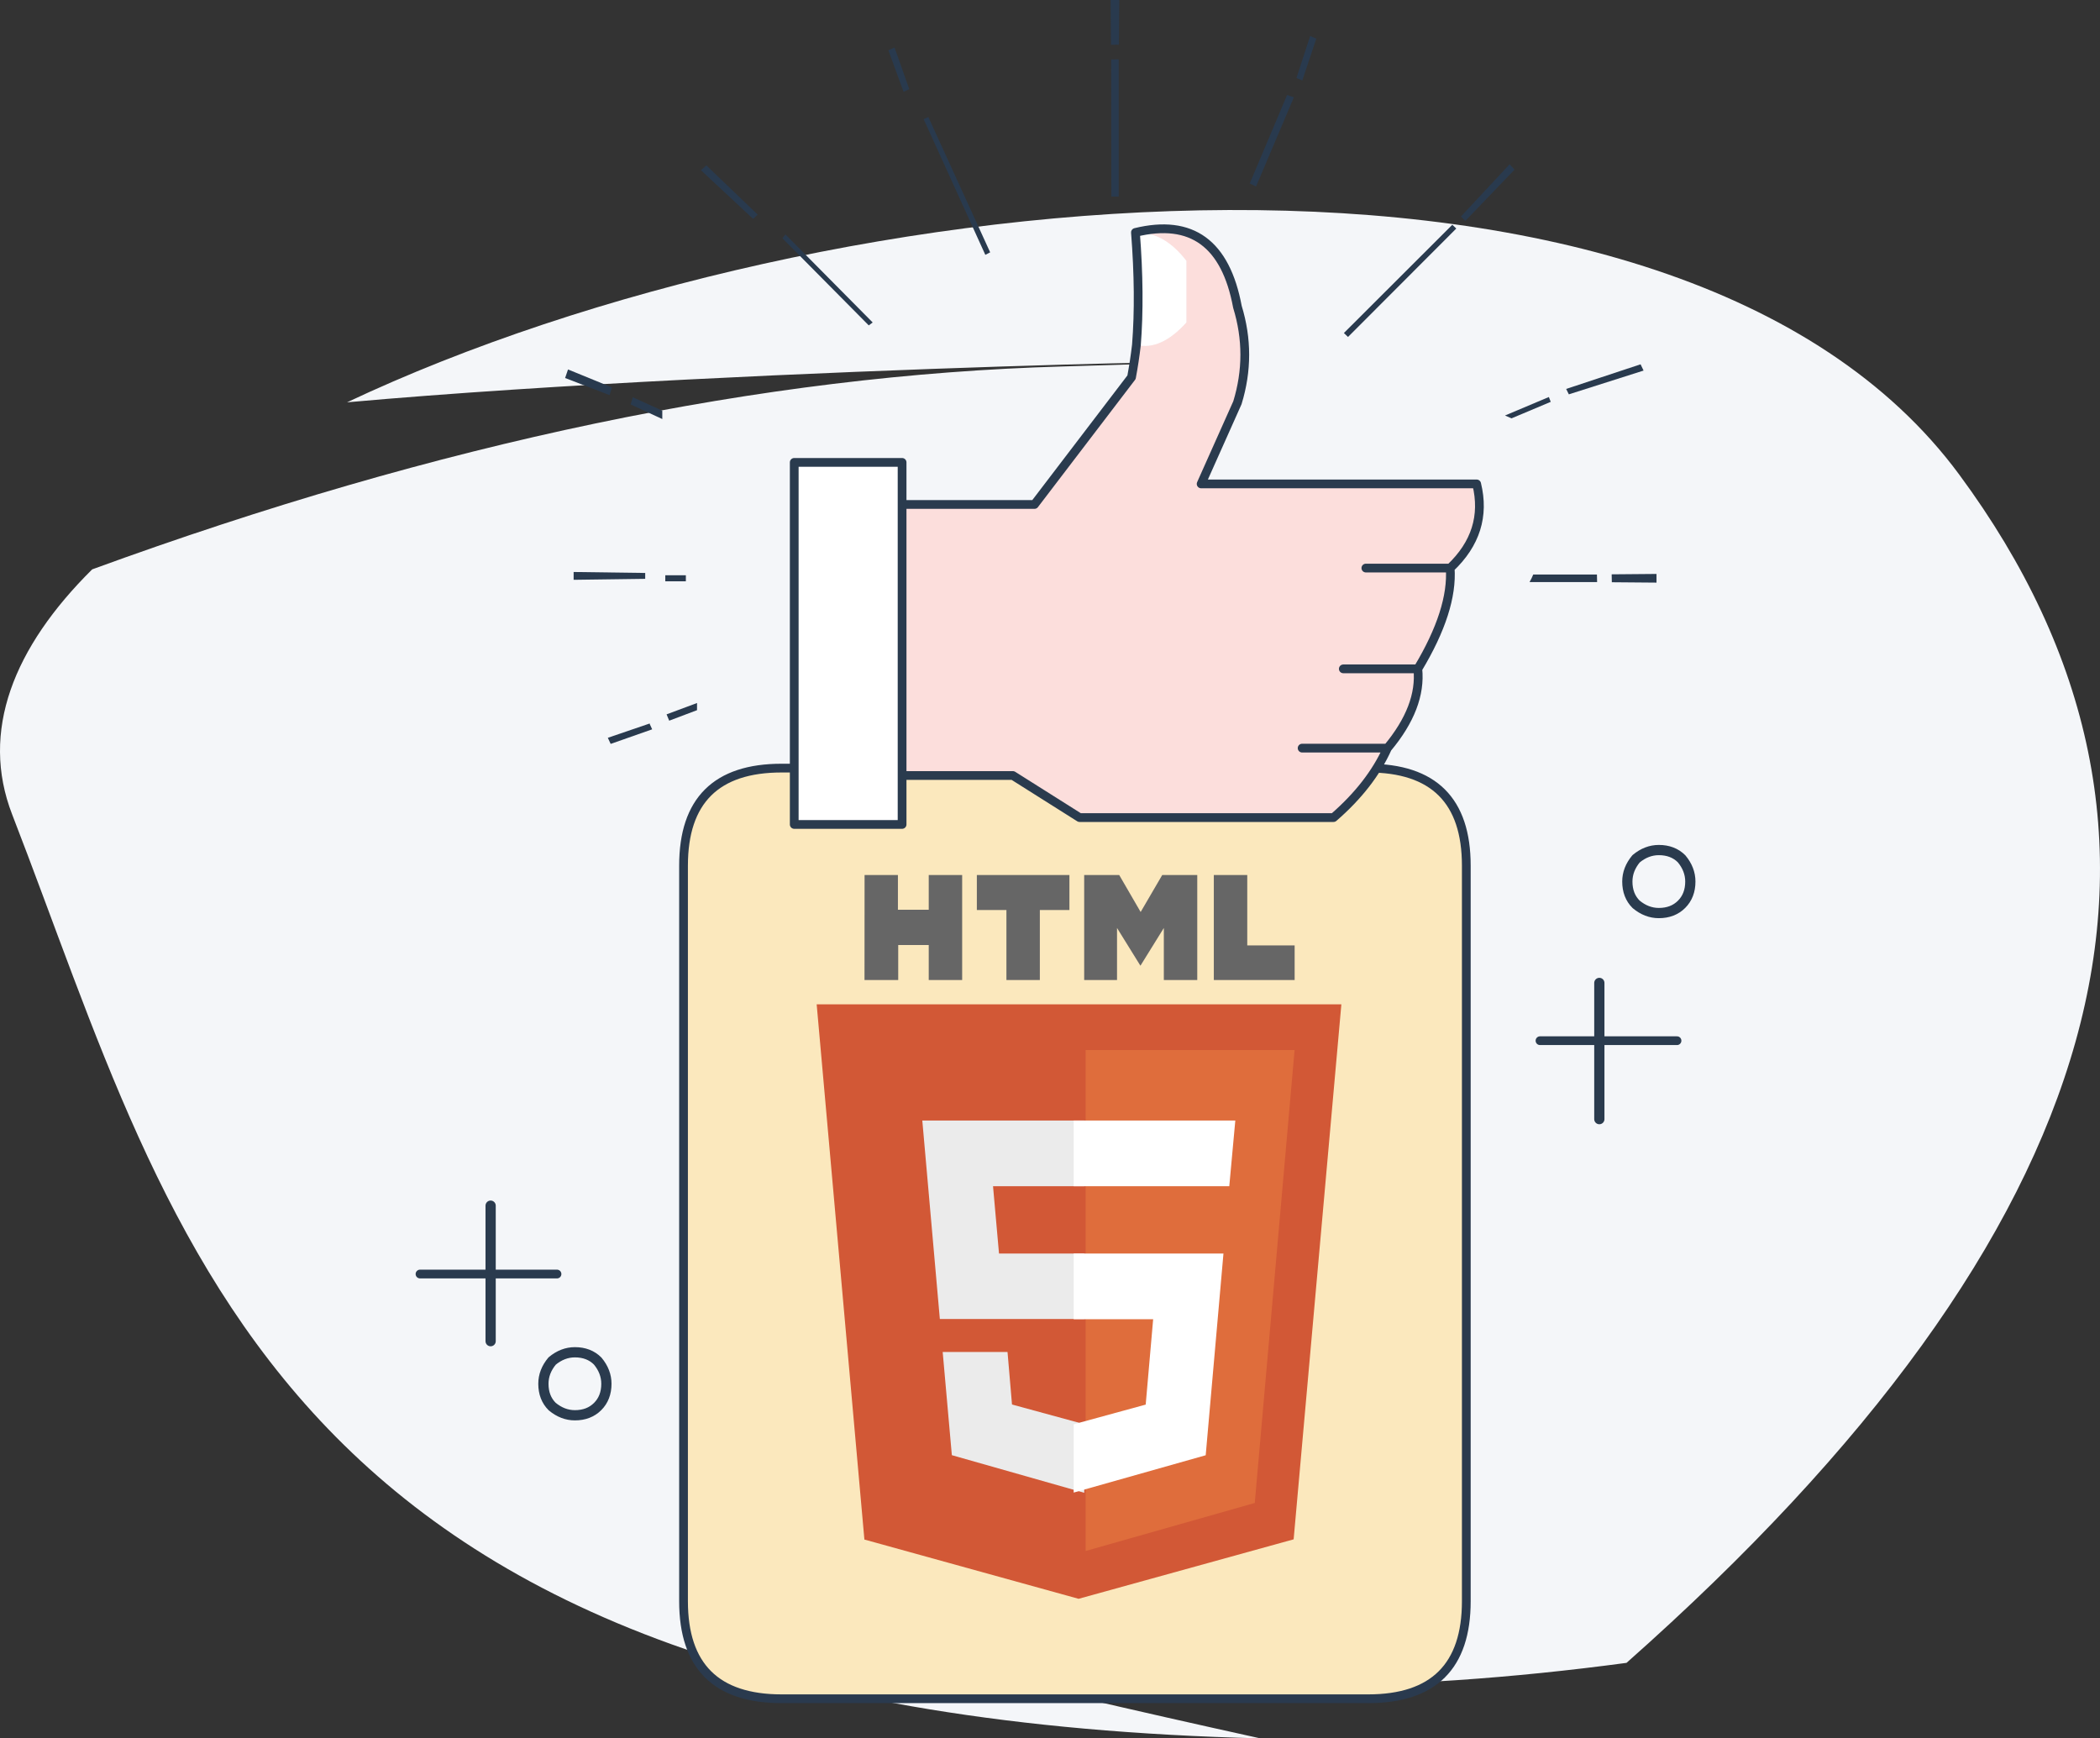 <?xml version="1.0" encoding="UTF-8"?>
<svg width="180px" height="149px" viewBox="0 0 180 149" version="1.1" xmlns="http://www.w3.org/2000/svg" xmlns:xlink="http://www.w3.org/1999/xlink">
    <rect x="0" y="0" width="180" height="149" fill="#333333" stroke="none"/>
    <!-- Generator: Sketch 53.2 (72643) - https://sketchapp.com -->
    <title>Group 46</title>
    <desc>Created with Sketch.</desc>
    <g id="Page-2" stroke="none" stroke-width="1" fill="none" fill-rule="evenodd">
        <g id="HOME-" transform="translate(-125, -2910)">
            <g id="Group-46" transform="translate(125, 2910)">
                <g id="Group-45">
                    <g id="Group-36" transform="translate(0, 18)" fill="#F4F6F9">
                        <g id="sol_3">
                            <path d="M172.098,100.198 C142.336,111.072 114.605,116.869 88.907,117.59 C56.585,118.497 114.805,117.692 150.253,114.517 C108.849,134.037 36.209,141.01 12.072,108.331 C-10.732,77.459 -1.228,43.506 40.584,6.472 C60.333,3.818 78.677,3.878 95.614,6.652 C112.29,9.384 94.112,4.875 71.974,1.24766864e-11 C156.751,2.099 164.625,42.249 178.957,79.189 C181.721,86.314 178.841,93.518 172.098,100.198 Z" id="Combined-Shape-Copy-6" transform="translate(90, 65.5) scale(-1, -1) translate(-90, -65.5) "></path>
                        </g>
                    </g>
                    <g id="190308-No-App" transform="translate(36, 0)">
                        <g id="Group" transform="translate(22, 65)">
                            <g id="Layer1_0_MEMBER_0_MEMBER_0_FILL-link" fill="#FBE8BD" fill-rule="nonzero">
                                <g id="Layer1_0_MEMBER_0_MEMBER_0_FILL">
                                    <path d="M8.996,0.836 C3.391,0.836 0.589,3.623 0.589,9.198 L0.589,72.243 C0.589,77.817 3.391,80.604 8.996,80.604 L59.275,80.604 C64.881,80.604 67.683,77.817 67.683,72.243 L67.683,9.198 C67.683,3.623 64.881,0.836 59.275,0.836 L8.996,0.836 Z" id="Path"></path>
                                </g>
                            </g>
                            <g id="Layer1_0_MEMBER_0_MEMBER_0_1_STROKES-link" stroke="#2A3A4E" stroke-linecap="round" stroke-linejoin="round" stroke-width="0.75">
                                <path d="M8.996,0.836 L59.275,0.836 C64.881,0.836 67.683,3.623 67.683,9.198 L67.683,72.243 C67.683,77.817 64.881,80.604 59.275,80.604 L8.996,80.604 C3.391,80.604 0.589,77.817 0.589,72.243 L0.589,9.198 C0.589,3.623 3.391,0.836 8.996,0.836 Z" id="Layer1_0_MEMBER_0_MEMBER_0_1_STROKES"></path>
                            </g>
                        </g>
                        <g id="Group" transform="translate(38, 75)" fill="#666666" fill-rule="nonzero">
                            <g id="Layer1_0_MEMBER_0_MEMBER_0_MEMBER_0_MEMBER_0_FILL-link">
                                <g id="Layer1_0_MEMBER_0_MEMBER_0_MEMBER_0_MEMBER_0_FILL">
                                    <path d="M8.471,9 L8.471,0 L5.606,0 L5.606,2.974 L2.965,2.974 L2.965,0 L0.106,0 L0.1,9 L2.99,9 L2.99,6 L5.606,6 L5.606,9 L8.471,9 L8.471,9 Z M17.665,3 L17.665,0 L9.73,0 L9.73,3 L12.265,3 L12.265,9 L15.13,9 L15.13,3 L17.665,3 L17.665,3 Z M28.622,9 L28.622,0 L25.62,0 L23.77,3.17 L21.932,0 L18.93,0 L18.93,9 L21.745,9 L21.745,4.539 L23.751,7.774 L25.757,4.539 L25.757,9 L28.622,9 L28.622,9 Z M36.969,9 L36.969,6.033 L32.908,6.033 L32.908,0 L30.042,0 L30.042,9 L36.969,9 Z" id="Shape"></path>
                                </g>
                            </g>
                        </g>
                        <g id="Group" transform="translate(34, 86)" fill="#D25836" fill-rule="nonzero">
                            <g id="Layer1_0_MEMBER_0_MEMBER_0_MEMBER_0_MEMBER_1_FILL-link">
                                <g id="Layer1_0_MEMBER_0_MEMBER_0_MEMBER_0_MEMBER_1_FILL">
                                    <polygon id="Path" points="4.091 45.958 22.45 51.037 40.884 45.94 44.975 0.081 0 0.081"></polygon>
                                </g>
                            </g>
                        </g>
                        <g id="Group" transform="translate(57, 90)" fill="#DF6D3C" fill-rule="nonzero">
                            <g id="Layer1_0_MEMBER_0_MEMBER_0_MEMBER_0_MEMBER_2_FILL-link">
                                <g id="Layer1_0_MEMBER_0_MEMBER_0_MEMBER_0_MEMBER_2_FILL">
                                    <polygon id="Path" points="0.054 42.939 14.551 38.823 17.964 0 0.054 0"></polygon>
                                </g>
                            </g>
                        </g>
                        <g id="Group" transform="translate(43, 96)" fill="#EBEBEB" fill-rule="nonzero">
                            <g id="Layer1_0_MEMBER_0_MEMBER_0_MEMBER_0_MEMBER_3_FILL-link">
                                <g id="Layer1_0_MEMBER_0_MEMBER_0_MEMBER_0_MEMBER_3_FILL">
                                    <path d="M7.743,24.384 L7.359,19.882 L1.802,19.882 L2.587,28.726 L13.933,31.95 L13.933,26.071 L7.743,24.384 L7.743,24.384 Z M6.629,11.442 L6.117,5.674 L13.933,5.674 L13.933,0.043 L0.055,0.043 L1.558,17.054 L13.933,17.054 L13.933,11.442 L6.629,11.442 Z" id="Shape"></path>
                                </g>
                            </g>
                        </g>
                        <g id="Group" transform="translate(56, 96)" fill="#FFFFFF" fill-rule="nonzero">
                            <g id="Layer1_0_MEMBER_0_MEMBER_0_MEMBER_0_MEMBER_4_FILL-link">
                                <g id="Layer1_0_MEMBER_0_MEMBER_0_MEMBER_0_MEMBER_4_FILL">
                                    <path d="M6.203,24.391 L0.03,26.078 L0.03,31.932 L11.346,28.732 L12.868,11.442 L0.03,11.442 L0.03,17.073 L6.842,17.073 L6.203,24.391 L6.203,24.391 Z M13.884,0.043 L0.03,0.043 L0.03,5.674 L13.367,5.674 L13.884,0.043 Z" id="Shape"></path>
                                </g>
                            </g>
                        </g>
                        <g id="Group" transform="translate(100, 83)" stroke="#2A3B4E" stroke-linecap="round" stroke-linejoin="round" stroke-width="0.877">
                            <g id="Layer1_0_MEMBER_0_MEMBER_1_1_STROKES-link" transform="translate(0.193, 0.736)">
                                <path d="M0.893,0.513 L0.893,12.187" id="Layer1_0_MEMBER_0_MEMBER_1_1_STROKES"></path>
                            </g>
                        </g>
                        <g id="Group" transform="translate(96, 88)" stroke="#2A3B4E" stroke-linecap="round" stroke-linejoin="round" stroke-width="0.75">
                            <g id="Layer1_0_MEMBER_0_MEMBER_2_1_STROKES-link">
                                <path d="M0,1.2 L11.743,1.2" id="Layer1_0_MEMBER_0_MEMBER_2_1_STROKES"></path>
                            </g>
                        </g>
                        <g id="Group" transform="translate(102, 72)" stroke="#2A3B4E" stroke-linecap="round" stroke-linejoin="round" stroke-width="0.877">
                            <g id="Layer1_0_MEMBER_0_MEMBER_3_1_STROKES-link" transform="translate(0.904, 0.375)">
                                <path d="M5.982,3.185 C5.982,3.985 5.732,4.635 5.232,5.135 C4.732,5.635 4.082,5.885 3.282,5.885 C2.582,5.885 1.932,5.635 1.332,5.135 C0.832,4.635 0.582,3.985 0.582,3.185 C0.582,2.485 0.832,1.835 1.332,1.235 C1.932,0.735 2.582,0.485 3.282,0.485 C4.082,0.485 4.732,0.735 5.232,1.235 C5.732,1.835 5.982,2.485 5.982,3.185 Z" id="Layer1_0_MEMBER_0_MEMBER_3_1_STROKES"></path>
                            </g>
                        </g>
                        <g id="Group" transform="translate(4, 103)" stroke="#2A3B4E" stroke-linecap="round" stroke-linejoin="round" stroke-width="0.877">
                            <g id="Layer1_0_MEMBER_0_MEMBER_4_1_STROKES-link" transform="translate(0.648, 0.081)">
                                <path d="M1.406,0.259 L1.406,11.874" id="Layer1_0_MEMBER_0_MEMBER_4_1_STROKES"></path>
                            </g>
                        </g>
                        <g id="Group" transform="translate(0, 108)" stroke="#2A3B4E" stroke-linecap="round" stroke-linejoin="round" stroke-width="0.75">
                            <g id="Layer1_0_MEMBER_0_MEMBER_5_1_STROKES-link">
                                <path d="M0,1.2 L11.743,1.2" id="Layer1_0_MEMBER_0_MEMBER_5_1_STROKES"></path>
                            </g>
                        </g>
                        <g id="Group" transform="translate(10, 115)" stroke="#2A3B4E" stroke-linecap="round" stroke-linejoin="round" stroke-width="0.877">
                            <g id="Layer1_0_MEMBER_0_MEMBER_6_1_STROKES-link" transform="translate(0.193, 0.164)">
                                <path d="M5.784,3.442 C5.784,4.242 5.534,4.892 5.034,5.392 C4.534,5.892 3.884,6.142 3.084,6.142 C2.384,6.142 1.734,5.892 1.134,5.392 C0.634,4.892 0.384,4.242 0.384,3.442 C0.384,2.742 0.634,2.092 1.134,1.492 C1.734,0.992 2.384,0.742 3.084,0.742 C3.884,0.742 4.534,0.992 5.034,1.492 C5.534,2.092 5.784,2.742 5.784,3.442 Z" id="Layer1_0_MEMBER_0_MEMBER_6_1_STROKES"></path>
                            </g>
                        </g>
                        <g id="Group" transform="translate(13, 19)">
                            <g id="Layer1_0_MEMBER_1_FILL-link" fill-rule="nonzero">
                                <g id="Layer1_0_MEMBER_1_FILL">
                                    <path d="M6.303,30.613 L6.303,30.11 L0.168,30.026 L0.168,30.697 L6.303,30.613 L6.303,30.613 Z M25.465,8.89 L25.801,8.639 L18.321,1.09 L18.069,1.426 L25.465,8.89 Z" id="Shape" fill="#293A4E"></path>
                                    <path d="M48.324,0.923 C48.605,4.501 48.633,7.716 48.409,10.568 C49.809,10.903 51.238,10.26 52.695,8.639 L52.695,3.355 C51.406,1.677 49.949,0.867 48.324,0.923 L48.324,0.923 Z M28.322,20.632 L19.078,20.632 L19.078,51.665 L28.322,51.665 L28.322,47.471 L28.322,24.239 L28.322,20.632 Z" id="Shape" fill="#FFFFFF"></path>
                                    <path d="M48.409,10.568 C48.296,11.518 48.156,12.441 47.988,13.335 L39.668,24.239 L28.322,24.239 L28.322,47.471 L37.819,47.471 L43.534,51.077 L65.301,51.077 C67.43,49.232 68.971,47.247 69.923,45.123 L62.612,45.123 L69.923,45.123 C71.884,42.774 72.753,40.51 72.529,38.329 L66.141,38.329 L72.529,38.329 C74.546,34.974 75.47,32.095 75.302,29.69 L68.074,29.69 L75.302,29.69 C77.487,27.622 78.244,25.217 77.571,22.477 L53.955,22.477 L57.065,15.516 C57.905,12.776 57.905,10.037 57.065,7.297 C56.056,1.873 53.143,-0.252 48.324,0.923 C49.949,0.867 51.406,1.677 52.695,3.355 L52.695,8.639 C51.238,10.26 49.809,10.903 48.409,10.568 Z" id="Path" fill="#FCDEDC"></path>
                                </g>
                            </g>
                            <g id="Layer1_0_MEMBER_1_1_STROKES-link" transform="translate(18.489, 0)" stroke="#2A3B4E" stroke-linecap="round" stroke-linejoin="round" stroke-width="0.75">
                                <path d="M9.833,47.471 L9.833,51.665 L0.588,51.665 L0.588,20.632 L9.833,20.632 L9.833,24.239 L21.179,24.239 L29.499,13.335 C29.667,12.441 29.807,11.518 29.919,10.568 C30.143,7.716 30.115,4.501 29.835,0.923 C34.654,-0.252 37.567,1.873 38.576,7.297 C39.416,10.037 39.416,12.776 38.576,15.516 L35.466,22.477 L59.082,22.477 C59.754,25.217 58.998,27.622 56.813,29.69 C56.981,32.095 56.056,34.974 54.039,38.329 C54.263,40.51 53.395,42.774 51.434,45.123 C50.482,47.247 48.941,49.232 46.812,51.077 L25.045,51.077 L19.33,47.471 L9.833,47.471 L9.833,24.239 M54.039,38.329 L47.652,38.329 M51.434,45.123 L44.122,45.123 M56.813,29.69 L49.585,29.69" id="Layer1_0_MEMBER_1_1_STROKES"></path>
                            </g>
                        </g>
                        <g id="Group" transform="translate(59, 0)" fill="#293A4E" fill-rule="nonzero">
                            <g id="Layer1_0_MEMBER_1_MEMBER_0_FILL-link">
                                <g id="Layer1_0_MEMBER_1_MEMBER_0_FILL">
                                    <polygon id="Path" points="0.938 0 0.194 0 0.227 3.843 0.906 3.829"></polygon>
                                </g>
                            </g>
                        </g>
                        <g id="Group" transform="translate(102, 49)" fill="#293A4E" fill-rule="nonzero">
                            <g id="Layer1_0_MEMBER_1_MEMBER_1_FILL-link">
                                <g id="Layer1_0_MEMBER_1_MEMBER_1_FILL">
                                    <polygon id="Path" points="3.986 0.194 0.143 0.227 0.157 0.906 3.986 0.938"></polygon>
                                </g>
                            </g>
                        </g>
                        <g id="Group" transform="translate(24, 14)" fill="#293A4E" fill-rule="nonzero">
                            <g id="Layer1_0_MEMBER_1_MEMBER_2_FILL-link">
                                <g id="Layer1_0_MEMBER_1_MEMBER_2_FILL">
                                    <polygon id="Path" points="4.556 4.763 4.944 4.395 0.542 0.171 0.083 0.592"></polygon>
                                </g>
                            </g>
                        </g>
                        <g id="Group" transform="translate(89, 14)" fill="#293A4E" fill-rule="nonzero">
                            <g id="Layer1_0_MEMBER_1_MEMBER_3_FILL-link">
                                <g id="Layer1_0_MEMBER_1_MEMBER_3_FILL">
                                    <polygon id="Path" points="4.816 0.542 4.395 0.083 0.224 4.556 0.592 4.944"></polygon>
                                </g>
                            </g>
                        </g>
                        <g id="Group" transform="translate(98, 31)" fill="#293A4E" fill-rule="nonzero">
                            <g id="Layer1_0_MEMBER_1_MEMBER_4_FILL-link">
                                <g id="Layer1_0_MEMBER_1_MEMBER_4_FILL">
                                    <polygon id="Path" points="6.878 0.762 6.62 0.225 0.243 2.337 0.472 2.8"></polygon>
                                </g>
                            </g>
                        </g>
                        <g id="Group" transform="translate(16, 62)" fill="#293A4E" fill-rule="nonzero">
                            <g id="Layer1_0_MEMBER_1_MEMBER_5_FILL-link">
                                <g id="Layer1_0_MEMBER_1_MEMBER_5_FILL">
                                    <polygon id="Path" points="3.9 0.512 3.7 0.075 3.686 0.013 0.1 1.238 0.343 1.762"></polygon>
                                </g>
                            </g>
                        </g>
                        <g id="Group" transform="translate(12, 31)" fill="#293A4E" fill-rule="nonzero">
                            <g id="Layer1_0_MEMBER_1_MEMBER_6_FILL-link">
                                <g id="Layer1_0_MEMBER_1_MEMBER_6_FILL">
                                    <polygon id="Path" points="4.25 2.867 4.438 2.267 4.438 2.2 0.688 0.667 0.438 1.4"></polygon>
                                </g>
                            </g>
                        </g>
                        <g id="Group" transform="translate(40, 4)" fill="#293A4E" fill-rule="nonzero">
                            <g id="Layer1_0_MEMBER_1_MEMBER_7_FILL-link">
                                <g id="Layer1_0_MEMBER_1_MEMBER_7_FILL">
                                    <polygon id="Path" points="0.15 0.314 1.45 3.871 1.938 3.643 0.675 0.071"></polygon>
                                </g>
                            </g>
                        </g>
                        <g id="Group" transform="translate(75, 3)" fill="#293A4E" fill-rule="nonzero">
                            <g id="Layer1_0_MEMBER_1_MEMBER_8_FILL-link">
                                <g id="Layer1_0_MEMBER_1_MEMBER_8_FILL">
                                    <polygon id="Path" points="1.825 0.314 1.3 0.086 0.125 3.686 0.625 3.9"></polygon>
                                </g>
                            </g>
                        </g>
                        <g id="Group" transform="translate(21, 49)" fill="#293A4E" fill-rule="nonzero">
                            <g id="Layer1_0_MEMBER_1_MEMBER_9_FILL-link">
                                <g id="Layer1_0_MEMBER_1_MEMBER_9_FILL">
                                    <polygon id="Path" points="0.025 0.307 0.025 0.825 1.788 0.825 1.788 0.307"></polygon>
                                </g>
                            </g>
                        </g>
                        <g id="Group" transform="translate(93, 34)" fill="#293A4E" fill-rule="nonzero">
                            <g id="Layer1_0_MEMBER_1_MEMBER_10_FILL-link">
                                <g id="Layer1_0_MEMBER_1_MEMBER_10_FILL">
                                    <polygon id="Path" points="0 1.614 0.56 1.857 3.92 0.443 3.76 0.029"></polygon>
                                </g>
                            </g>
                        </g>
                        <g id="Group" transform="translate(18, 34)" fill="#293A4E" fill-rule="nonzero">
                            <g id="Layer1_0_MEMBER_1_MEMBER_11_FILL-link">
                                <g id="Layer1_0_MEMBER_1_MEMBER_11_FILL">
                                    <polygon id="Path" points="2.768 1.917 2.768 1.2 0.245 0.05 0.218 0.117 0.055 0.667"></polygon>
                                </g>
                            </g>
                        </g>
                        <g id="Group" transform="translate(71, 8)" fill="#293A4E" fill-rule="nonzero">
                            <g id="Layer1_0_MEMBER_1_MEMBER_12_FILL-link">
                                <g id="Layer1_0_MEMBER_1_MEMBER_12_FILL">
                                    <polygon id="Path" points="0.123 7.724 0.662 7.986 3.908 0.331 3.831 0.317 3.323 0.138"></polygon>
                                </g>
                            </g>
                        </g>
                        <g id="Group" transform="translate(95, 49)" fill="#293A4E" fill-rule="nonzero">
                            <g id="Layer1_0_MEMBER_1_MEMBER_13_FILL-link">
                                <g id="Layer1_0_MEMBER_1_MEMBER_13_FILL">
                                    <path d="M5.895,0.89 L5.88,0.243 L0.42,0.243 C0.34,0.448 0.235,0.663 0.105,0.89 L5.895,0.89 Z" id="Path"></path>
                                </g>
                            </g>
                        </g>
                        <g id="Group" transform="translate(21, 60)" fill="#293A4E" fill-rule="nonzero">
                            <g id="Layer1_0_MEMBER_1_MEMBER_14_FILL-link">
                                <g id="Layer1_0_MEMBER_1_MEMBER_14_FILL">
                                    <polygon id="Path" points="2.745 0.871 2.745 0.257 0.135 1.229 0.36 1.771"></polygon>
                                </g>
                            </g>
                        </g>
                        <g id="Group" transform="translate(59, 5)" fill="#293A4E" fill-rule="nonzero">
                            <g id="Layer1_0_MEMBER_1_MEMBER_15_FILL-link">
                                <g id="Layer1_0_MEMBER_1_MEMBER_15_FILL">
                                    <polygon id="Path" points="0.259 11.847 0.89 11.847 0.89 0.098 0.809 0.084 0.243 0.098"></polygon>
                                </g>
                            </g>
                        </g>
                        <g id="Group" transform="translate(79, 19)" fill="#293A4E" fill-rule="nonzero">
                            <g id="Layer1_0_MEMBER_1_MEMBER_16_FILL-link">
                                <g id="Layer1_0_MEMBER_1_MEMBER_16_FILL">
                                    <polygon id="Path" points="0.191 9.544 0.544 9.882 9.824 0.588 9.485 0.265"></polygon>
                                </g>
                            </g>
                        </g>
                        <g id="Group" transform="translate(43, 10)" fill="#293A4E" fill-rule="nonzero">
                            <g id="Layer1_0_MEMBER_1_MEMBER_17_FILL-link">
                                <g id="Layer1_0_MEMBER_1_MEMBER_17_FILL">
                                    <polygon id="Path" points="0.571 0.029 0.171 0.214 5.457 11.843 5.871 11.629"></polygon>
                                </g>
                            </g>
                        </g>
                    </g>
                </g>
            </g>
        </g>
    </g>
</svg>